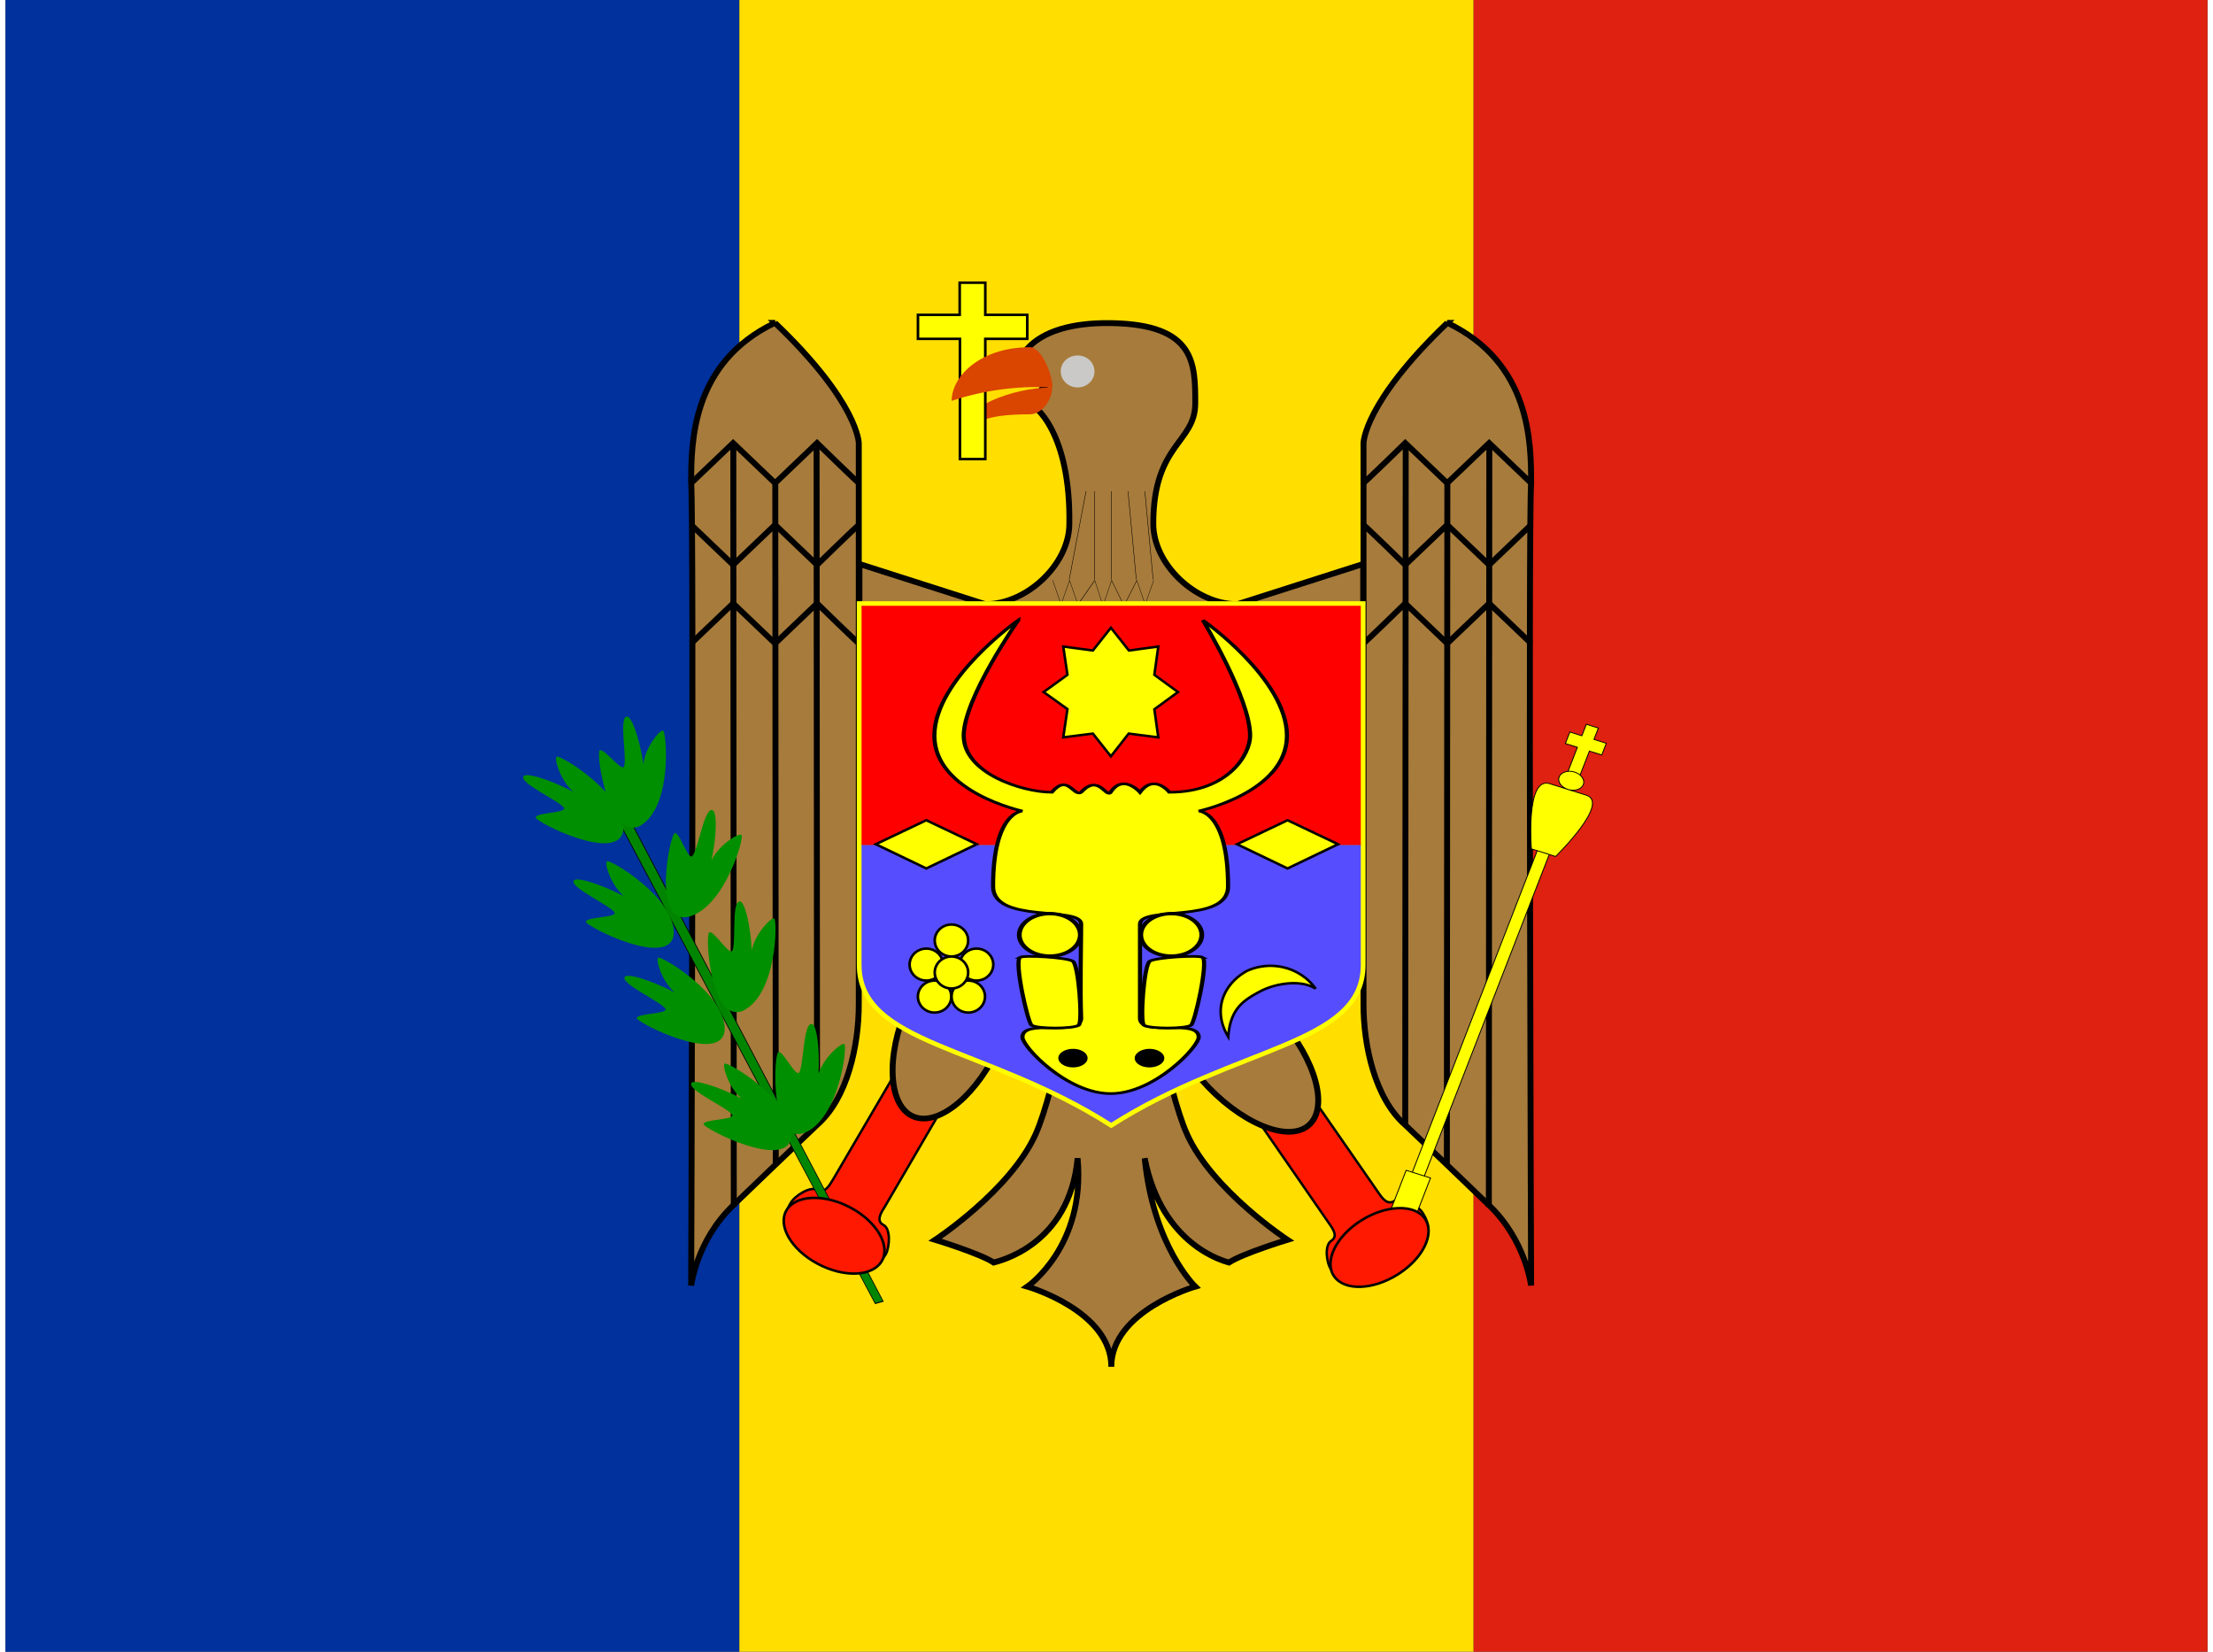 <svg xmlns="http://www.w3.org/2000/svg" width="1.34em" height="1em" viewBox="0 0 640 480"><rect x="0" y="0" width="640" height="480" fill="#333333" stroke="none"/><defs><path id="IconifyId195ad048a32870fdf19620" fill="#a77b3b" stroke="#000" d="M177.2 696.3c0 24.4-9.6 44.3-21.3 44.3s-21.3-19.9-21.3-44.3S144.3 652 156 652s21.3 19.8 21.3 44.3z"/><path id="IconifyId195ad048a32870fdf19621" fill="#a77b3b" d="M318.9 361.4c35.4 17.7 35.4 53.2 35.4 70.9c-1.2 16.1 0 354.3 0 354.3s-2.3-20-17.7-35.4L319 733.5l-17.7-17.7c-13-11.8-17.7-35.5-17.7-53.2v-248s0-17.8 35.4-53.2z"/><path id="IconifyId195ad048a32870fdf19622" fill="none" d="M283.5 574c.4 0 17.7-17.7 17.7-17.7l17.7 17.7l17.7-17.7l17.7 17.7"/><path id="IconifyId195ad048a32870fdf19623" fill="none" d="m301.4 557l-.2 158.8"/><path id="IconifyId195ad048a32870fdf19624" fill="none" d="m301.4 539.3l-.2 176.5"/><path id="IconifyId195ad048a32870fdf19625" fill="#ff0" stroke="#000" d="M382.7 248c-3.6 3.6 4.6 61.3 7 63.8c3.6 3.5 24.9 3.5 28.4 0c2.5-2.5 0-56.7-3.5-60.2c-3.6-3.6-29.4-6-32-3.6z"/><path id="IconifyId195ad048a32870fdf19626" fill="#ff0" stroke="#000" d="M414.6 228.5a16 16 0 1 1-32 0a16 16 0 0 1 32 0z"/><path id="IconifyId195ad048a32870fdf19627" fill="#ff0" stroke="#000" d="m496 591.7l21.3 10.7l21.3-10.7l-21.3-10.6z"/><path id="IconifyId195ad048a32870fdf19628" fill="#ff0" stroke="#000" d="M386.2 652a7 7 0 1 1-14.1 0a7 7 0 0 1 14.1 0z"/><path id="IconifyId195ad048a32870fdf19629" fill="#ff1900" stroke="#000" d="M209 776c0 7.8-10.2 14.2-23 14.2s-23-6.4-23-14.2s10.3-14.2 23-14.2s23 6.4 23 14.2z"/></defs><g fill-rule="evenodd" stroke-width="1pt"><path fill="#00319c" d="M0 0h213.3v480H0z"/><path fill="#ffde00" d="M213.3 0h213.4v480H213.3z"/><path fill="#de2110" d="M426.7 0H640v480H426.7z"/></g><path fill="#ff1900" fill-rule="evenodd" stroke="#000" stroke-width=".7" d="m360.4 320.4l24.2 35c1.4 2 2.7 3.9.7 5.2s-1.4 6.4 0 8.4c2.7 3.9 6 4.5 8 3.2l18.4-11.6c2-1.2 2.7-4.5 0-8.4c-1.5-2-6-4.5-8-3.2c-2.1 1.3-3.5-.7-4.8-2.6l-24.3-35"/><use href="#IconifyId195ad048a32870fdf19620" fill-rule="evenodd" stroke-width="2.5" transform="matrix(.527 -.424 .444 .504 -32.4 20)"/><path fill="#ff1900" fill-rule="evenodd" stroke="#000" stroke-width=".7" d="m262 306.1l-21.5 36.7c-1.2 2-2.4 4-4.5 3c-2.1-1.2-6.6 1.7-7.8 3.8c-2.4 4-1.5 7.2.7 8.4l19.2 10.2c2 1.1 5.4.2 7.8-3.8c1.1-2.2 1.4-7.3-.7-8.4s-1-3.2.3-5.2l21.4-36.7"/><path fill="#a77b3b" fill-rule="evenodd" stroke="#000" stroke-width="1.7" d="M331.2 280.6h-19.6c-.6.6-6.2 35.6-12.2 49c-7.3 16.3-29.2 30.7-29.2 30.7s13.1 4 17 6.6c1-.3 22-4.7 24.4-30.3c2.4 25.6-14.6 37.3-14.6 37.3s24.4 7 24.4 23.3c0-16.3 24.4-23.3 24.4-23.3s-12.2-11.7-14.7-37.3c5 25.6 23.5 30 24.5 30.3c3.9-2.6 17-6.6 17-6.6s-21.9-14.4-29.2-30.7c-6-13.4-11.6-48.4-12.2-49zm-83-116.7l36.6 11.7c12.1 0 24.4-11.7 24.4-23.4c.4-26-9.8-35-12.2-35l4.8-4.6l-7.3-7s2.5-12.1 26.9-11.7s24.4 11.7 24.4 23.3s-12.2 11.7-12.2 35c0 11.7 12.2 23.4 24.4 23.4l36.6-11.7v116.7H248.1z"/><g fill="none" stroke="#000"><path stroke-width=".5" d="m302.2 292.2l14.6 15l14.7-15l14.6 15l29.3-15l14.3 15.8l15-15.8l21.6 15.8l22.3-15.8l14.6 15l14.7-15" transform="matrix(.167 0 0 .468 253.9 31.9)"/><path stroke-width=".2" d="m432.3 435.8l-7.1 39m10.6-39v39m7.1-39v39m7.1-39l3.5 39m3.6-39l3.5 39" transform="matrix(.689 0 0 .658 16.2 -144)"/></g><g stroke="#000" stroke-width="2.5"><use href="#IconifyId195ad048a32870fdf19621" fill-rule="evenodd" transform="matrix(-.689 0 0 .658 443.4 -144)"/><use href="#IconifyId195ad048a32870fdf19622" transform="matrix(-.689 0 0 .658 443.4 -237.3)"/><use href="#IconifyId195ad048a32870fdf19622" transform="matrix(-.689 0 0 -.658 443.4 530.2)"/><use href="#IconifyId195ad048a32870fdf19622" transform="matrix(-.689 0 0 .658 443.4 -190.7)"/><use href="#IconifyId195ad048a32870fdf19623" transform="matrix(-.689 0 0 1.249 443.4 -566.8)"/><use href="#IconifyId195ad048a32870fdf19624" transform="matrix(-.689 0 0 1.121 431.4 -464)"/><use href="#IconifyId195ad048a32870fdf19624" transform="matrix(-.689 0 0 1.256 419.2 -548.3)"/></g><g stroke="#000" stroke-width="2.5"><use href="#IconifyId195ad048a32870fdf19621" fill-rule="evenodd" transform="matrix(.689 0 0 .658 199.3 -144)"/><use href="#IconifyId195ad048a32870fdf19622" transform="matrix(.689 0 0 .658 199.3 -237.3)"/><use href="#IconifyId195ad048a32870fdf19622" transform="matrix(.689 0 0 -.658 199.3 530.2)"/><use href="#IconifyId195ad048a32870fdf19622" transform="matrix(.689 0 0 .658 199.3 -190.7)"/><use href="#IconifyId195ad048a32870fdf19623" transform="matrix(.689 0 0 1.249 199.3 -566.8)"/><use href="#IconifyId195ad048a32870fdf19624" transform="matrix(.689 0 0 1.121 211.4 -464)"/><use href="#IconifyId195ad048a32870fdf19624" transform="matrix(.689 0 0 1.256 223.6 -548.3)"/></g><use href="#IconifyId195ad048a32870fdf19620" fill-rule="evenodd" stroke-width="2.5" transform="matrix(.636 .253 -.265 .608 361.1 -165.2)"/><path fill="red" fill-rule="evenodd" d="M248.1 175.6h146.5v70H248.1z"/><path fill="#564dff" fill-rule="evenodd" d="M248.1 245.6h146.5v35c0 23.3-36.6 23.3-73.2 46.6C284.7 304 248 304 248 280.6z"/><path fill="none" stroke="#ff0" stroke-width="2" d="M336.6 485.4h212.6V645c0 35.4-53.1 35.4-106.3 70.9c-53.1-35.5-106.3-35.5-106.3-71V485.5z" transform="matrix(.689 0 0 .658 16.2 -144)"/><path fill="#ff0" fill-rule="evenodd" stroke="#000" stroke-width="2.5" d="M385.6 129.9S335 185.4 335 238.5s53.1 70.9 53.1 70.9s-17.7 0-17.7 70.8c0 35.5 53.1 17.8 53.1 35.5s-.7 60.5 0 88.6c0 17.7-35.4 0-35.4 17.7c0 8.8 26.6 53.1 53.2 53.1s53.1-44.3 53.1-53.1c0-17.7-35.4 0-35.4-17.7v-88.6c0-17.7 53.1 0 53.1-35.5c0-70.8-17.7-70.8-17.7-70.8s53.2-17.7 53.2-70.9s-50.7-108.6-50.7-108.6s28.5 73.2 28.5 108.6c0 17.7-13.3 53.2-48.7 53.2c0 0-9-17.8-17.7 0c0 0-10.2-17.8-17.7 0c-2.6 6-7.2-17.8-17.8 0c-4.4 4.7-8-17.8-17.7 0c-17.7 0-53.1-17.8-53.1-53.2s32.9-108.6 32.9-108.6z" transform="matrix(.482 0 0 .309 108.5 140.1)"/><use href="#IconifyId195ad048a32870fdf19625" fill-rule="evenodd" stroke-width="2.5" transform="matrix(.482 0 0 .309 110.4 201.6)"/><use href="#IconifyId195ad048a32870fdf19625" fill-rule="evenodd" stroke-width="2.5" transform="matrix(-.482 0 0 .309 532.4 201.6)"/><use href="#IconifyId195ad048a32870fdf19626" fill-rule="evenodd" stroke-width="2.5" transform="matrix(.554 0 0 .385 82.7 183.7)"/><use href="#IconifyId195ad048a32870fdf19626" fill-rule="evenodd" stroke-width="2.5" transform="matrix(.554 0 0 .385 118 183.7)"/><path fill-rule="evenodd" d="M336.8 307.5c0 1.5-2 2.7-4.3 2.7c-2.4 0-4.3-1.2-4.3-2.7s2-2.7 4.3-2.7s4.3 1.2 4.3 2.7m-22.3 0c0 1.5-1.9 2.7-4.2 2.7s-4.3-1.2-4.3-2.7s1.9-2.7 4.3-2.7c2.3 0 4.2 1.2 4.2 2.7"/><path fill="#ff0" fill-rule="evenodd" stroke="#000" stroke-width="1.1" d="m439.4 550l-7.8-10.3l-12.8 1.7l1.8-12.8l-10.3-7.7l10.3-7.8l-1.8-12.8l12.8 1.8l7.8-10.3l7.8 10.3l12.7-1.8l-1.7 12.8l10.2 7.8l-10.2 7.8l1.7 12.7l-12.8-1.7z" transform="matrix(.672 0 0 .642 26 -133.3)"/><use href="#IconifyId195ad048a32870fdf19627" fill-rule="evenodd" stroke-width="1.1" transform="matrix(.689 0 0 .658 16.2 -144)"/><use href="#IconifyId195ad048a32870fdf19627" fill-rule="evenodd" stroke-width="1.1" transform="matrix(.689 0 0 .658 -88.8 -144)"/><path fill="#ff0" fill-rule="evenodd" stroke="#000" stroke-width="1.1" d="M535 659c-3.5-7-14.1-10.6-21.2-10.6s-14.2 0-21.3 10.7c0-14.2 10.5-21.3 21.3-21.3a23 23 0 0 1 21.2 21.3z" transform="matrix(.598 -.328 .343 .571 -165.2 86.5)"/><use href="#IconifyId195ad048a32870fdf19628" fill-rule="evenodd" stroke-width="1.1" transform="matrix(.689 0 0 .658 13.7 -155.7)"/><use href="#IconifyId195ad048a32870fdf19628" fill-rule="evenodd" stroke-width="1.1" transform="matrix(.689 0 0 .658 8.8 -139.4)"/><use href="#IconifyId195ad048a32870fdf19628" fill-rule="evenodd" stroke-width="1.1" transform="matrix(.689 0 0 .658 6.4 -148.7)"/><use href="#IconifyId195ad048a32870fdf19628" fill-rule="evenodd" stroke-width="1.1" transform="matrix(.689 0 0 .658 18.6 -139.4)"/><use href="#IconifyId195ad048a32870fdf19628" fill-rule="evenodd" stroke-width="1.1" transform="matrix(.689 0 0 .658 21 -148.7)"/><use href="#IconifyId195ad048a32870fdf19628" fill-rule="evenodd" stroke-width="1.1" transform="matrix(.689 0 0 .658 13.7 -146.4)"/><g fill-rule="evenodd"><path fill="#da4500" d="M297.8 120.4c-12.4 0-14 2-19.6 3.9c0-5.4 13.8-11.7 26-11.7c0 3.9-3.2 7.8-6.4 7.8"/><path fill="#cac9c7" d="M316.5 108c0 2.5-2.2 4.6-4.9 4.6s-4.9-2.1-4.9-4.7s2.2-4.6 4.9-4.6s4.9 2 4.9 4.6z"/><path fill="#ff0" stroke="#000" stroke-width="1.1" d="M361.4 357.9v10.6h17.7v53.1h10.7v-53.1h17.7v-10.6h-17.7v-14.2H379v14.2z" transform="matrix(.689 0 0 .658 16.2 -144)"/><path fill="#da4500" d="M304.3 112.6a79 79 0 0 0-29.3 3.9c0-7.2 8.4-15.6 22.8-15.6c3.2 0 6.5 7.8 6.5 11.7"/></g><g fill-rule="evenodd"><path fill="#008500" stroke="#000" stroke-width=".7" d="M67.3 613c-14.2-14.2-16.6-21.4 3.6-10.1l283.7 247.5l-3.4 7L67.4 613z" transform="matrix(.388 .297 -.141 .237 237.4 71.3)"/><path fill="#008f00" d="M228.4 330.4c.8-10.6-18.6-22-19.4-21.3c-.7.8 1.2 7 4.9 10.1c-7-3.6-14.4-5.8-14.6-4.3c-.6 2.2 11 7.2 12 9.2c0 1.4-8.6 1.2-8.4 2.6s24.3 13.6 25.5 3.7M209 299.6c.8-10.6-18.6-22-19.3-21.3c-.8.7 1.1 6.9 4.8 10.1c-7-3.6-14.4-5.9-14.6-4.3c-.5 2.1 11 7.2 12 9.2c.1 1.4-8.5 1.2-8.4 2.6c.2 1.4 24.3 13.5 25.5 3.7m-14.8-28c.8-10.6-18.6-22-19.4-21.3s1.2 6.9 4.9 10.1c-7-3.6-14.4-5.9-14.6-4.3c-.5 2.1 11 7.2 12 9.2c0 1.4-8.5 1.2-8.4 2.6c.2 1.4 24.3 13.6 25.5 3.7m-14.6-30.4c.7-10.5-18.6-22-19.4-21.3c-.8.8 1.2 7 4.8 10.2c-7-3.7-14.4-5.9-14.5-4.3c-.6 2.1 11 7.2 11.9 9.1c.1 1.4-8.5 1.3-8.3 2.7s24.2 13.5 25.5 3.6"/><path fill="#008f00" d="M184.6 239.9c9.4-5.7 7.5-27.4 6.5-27.6c-1.1-.1-5.2 5-5.7 9.8c-1.1-7.6-3.6-14.6-5-13.8c-2.1.8.4 12.7-.7 14.6c-1 1-6-5.8-7-4.8c-1.2 1 2.8 26.7 12 21.8zm13.6 26.6c10.8-2.4 16.7-23.4 15.7-23.9s-6.6 3-8.7 7.4c1.6-7.5 1.7-14.9 0-14.6c-2.3.1-4 12.1-5.7 13.5c-1.3.6-3.7-7.3-5-6.8c-1.4.6-6.6 26.1 3.7 24.4m16.2 27.2c9.9-4.8 10-26.6 9-26.8c-1-.3-5.5 4.5-6.5 9.2c-.4-7.7-2.2-14.8-3.7-14.1c-2.2.6-.8 12.6-2 14.4c-1.2.9-5.5-6.3-6.7-5.4s.4 26.8 10 22.7zm17.6 35.6c10.3-3.9 12.8-25.5 11.8-25.9s-6 4-7.5 8.6c.4-7.7-.6-15-2.2-14.4c-2.3.4-2.1 12.5-3.5 14.2c-1.3.7-4.8-6.8-6-6c-1.3.6-2.5 26.7 7.4 23.5"/></g><use href="#IconifyId195ad048a32870fdf19629" fill-rule="evenodd" stroke-width="1.1" transform="matrix(.602 .321 -.336 .575 389.6 -146.8)"/><g fill="#ff0" fill-rule="evenodd" stroke="#000" stroke-width=".5"><path d="M156 414.6v-7.1h7v-7.1h7v7h7.2v7.2H170v17.7h-7v-17.7zm7 60.2h7v205.5h-7z" transform="matrix(.499 .157 -.183 .471 451.4 -3.7)"/><path d="M159.4 676.8h14.2v56.7h-14.2zM156 439.4h21.3c14.1 0-3.6 39-3.6 39h-14.1s-17.8-39-3.6-39zm17.6-5.4c0 3-3.1 5.4-7 5.4s-7.1-2.4-7.1-5.3s3.1-5.4 7-5.4s7.1 2.4 7.1 5.4z" transform="matrix(.499 .157 -.183 .471 451.4 -3.7)"/></g><use href="#IconifyId195ad048a32870fdf19629" fill-rule="evenodd" stroke-width="1.1" transform="matrix(.574 -.364 .38 .549 -2.3 4.2)"/></svg>